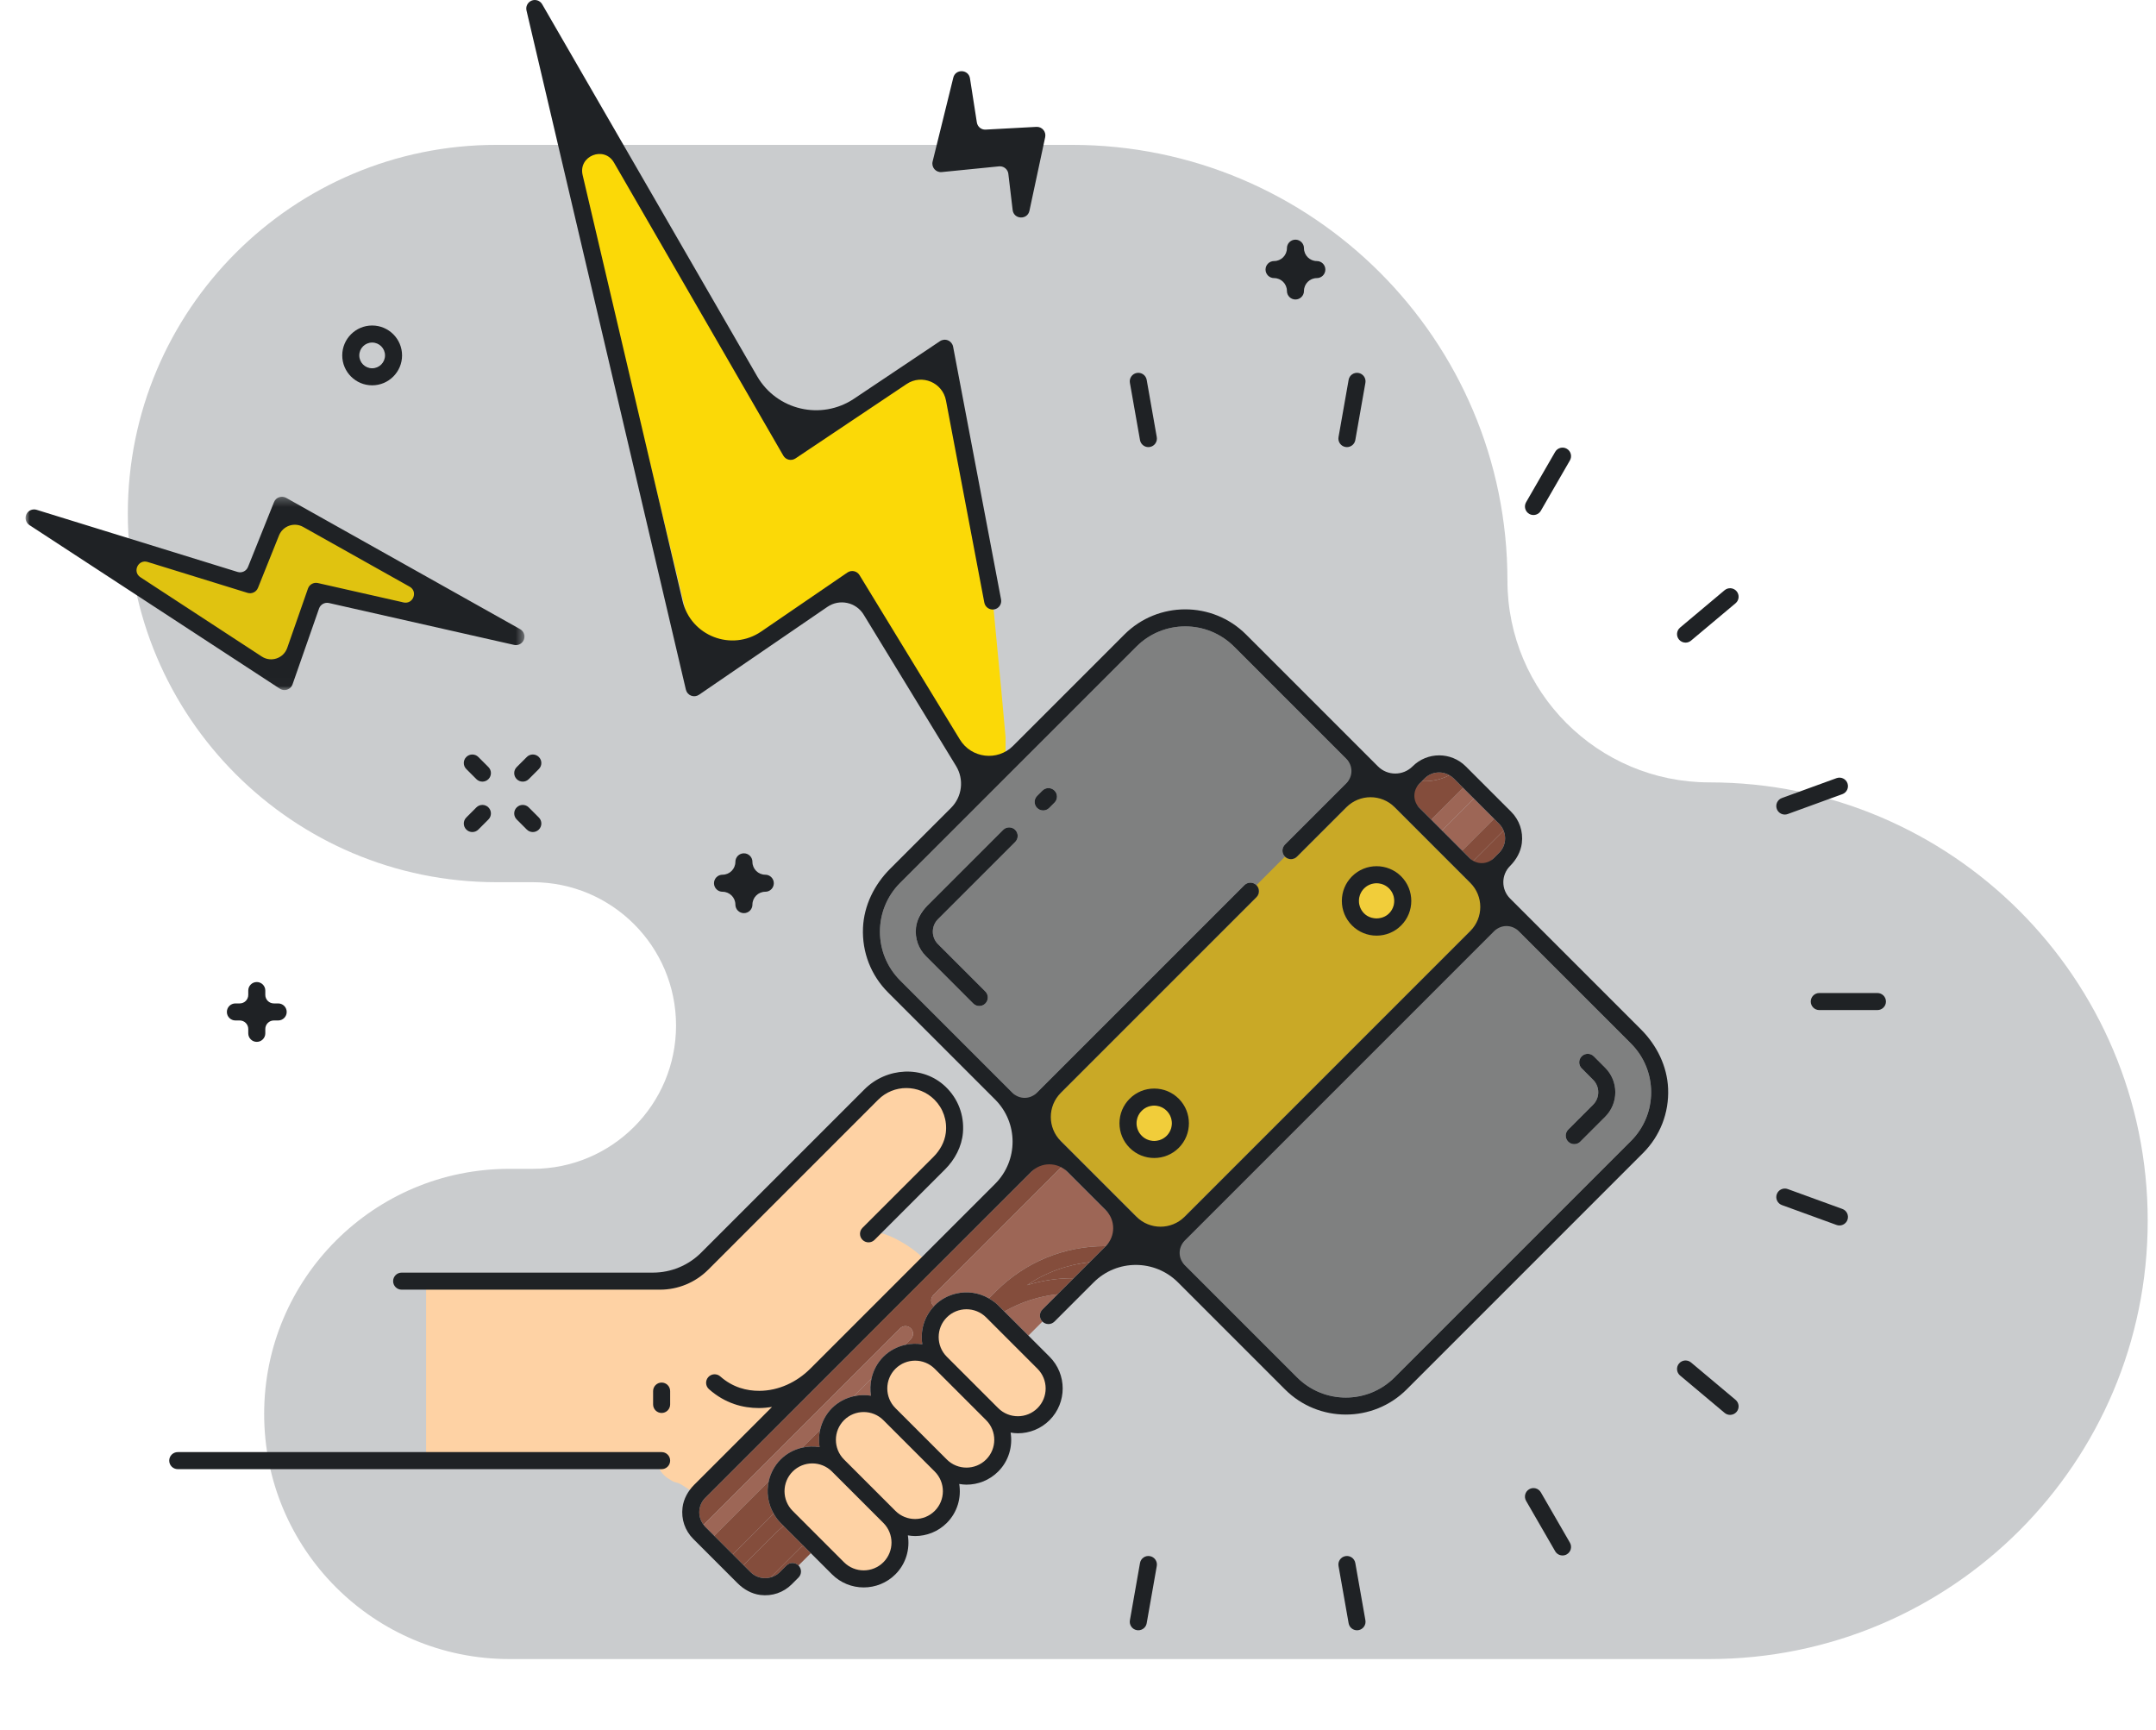 <svg width="253" height="203" viewBox="0 0 253 203" fill="none" xmlns="http://www.w3.org/2000/svg">
<path fill-rule="evenodd" clip-rule="evenodd" d="M58.261 17H125.781C154.01 17 176.893 39.884 176.893 68.112C176.893 81.199 187.502 91.809 200.589 91.809H200.592C228.999 91.809 252.027 114.836 252.027 143.243V143.246C252.027 171.653 228.999 194.681 200.592 194.681H174.594H59.759C43.874 194.681 30.998 181.805 30.998 165.921V165.919C30.998 150.035 43.874 137.158 59.759 137.158H62.513C71.802 137.158 79.332 129.628 79.332 120.34C79.332 111.051 71.802 103.521 62.513 103.521H58.261C34.369 103.521 15 84.152 15 60.26C15 36.368 34.369 17 58.261 17Z" fill="#4F545C" fill-opacity="0.3"/>
<path d="M50 150H80.5L104.5 126.5L109 127.5L112 131L110.5 136L102 144.5L110.5 149L85.5 171.5L73 171H50V150Z" fill="#FED2A4"/>
<path fill-rule="evenodd" clip-rule="evenodd" d="M109.439 18.958C109.274 19.628 109.822 20.261 110.509 20.192L117.234 19.521C117.268 19.518 117.301 19.517 117.335 19.517C117.835 19.517 118.266 19.891 118.327 20.398L118.831 24.64C118.965 25.762 120.566 25.836 120.802 24.731L122.649 16.095C122.787 15.45 122.275 14.851 121.617 14.887L115.672 15.208C115.15 15.245 114.71 14.871 114.63 14.364L113.825 9.2C113.657 8.121 112.127 8.054 111.866 9.114L109.439 18.958Z" fill="#1F2225"/>
<path fill-rule="evenodd" clip-rule="evenodd" d="M171.582 99.816L175.321 96.077L172.956 93.712L169.217 97.451L171.582 99.816Z" fill="#9D6656"/>
<path fill-rule="evenodd" clip-rule="evenodd" d="M102.203 163.777C102.093 163.1 102.118 162.41 102.272 161.739L100.165 163.846C100.835 163.692 101.526 163.668 102.203 163.777ZM122.324 153.665L124.12 151.869C121.896 152.109 119.776 152.805 117.856 153.897L120.681 156.723L122.324 155.079C121.933 154.688 121.933 154.056 122.324 153.665Z" fill="#9D6656"/>
<path fill-rule="evenodd" clip-rule="evenodd" d="M106.88 155.875C107.227 156.222 107.227 156.783 106.88 157.13L106.194 157.816C106.864 157.661 107.554 157.637 108.232 157.747C107.976 156.172 108.433 154.509 109.609 153.274C109.585 153.255 109.555 153.246 109.532 153.224C109.186 152.877 109.186 152.315 109.532 151.969L124.627 136.874L123.136 135.384L82.763 175.757C82.308 176.212 82.057 176.817 82.057 177.462C82.057 178.004 82.243 178.512 82.569 178.932L105.626 155.875C105.972 155.528 106.533 155.528 106.88 155.875ZM94.303 181.409L91.951 179.057C91.584 179.367 91.223 179.686 90.88 180.03L87.253 183.656L88.088 184.491C88.723 185.125 89.622 185.321 90.431 185.099L93.907 181.624C94.02 181.511 94.158 181.448 94.303 181.409ZM167.962 96.195L171.701 92.457L170.587 91.343C170.434 91.189 170.26 91.07 170.081 90.966C169.075 91.49 167.967 91.725 166.86 91.66L165.143 93.377L167.962 96.195ZM90.212 173.798L83.803 180.207L85.998 182.402L90.786 177.614C90.11 176.445 89.916 175.082 90.212 173.798ZM125.904 149.992C125.937 149.992 125.969 149.988 126.001 149.988L127.879 148.11C125.224 148.4 122.711 149.318 120.52 150.807C122.241 150.273 124.05 149.991 125.904 149.992ZM173.878 102.111L175.912 100.077C176.367 99.623 176.618 99.016 176.618 98.373C176.618 98.056 176.556 97.751 176.441 97.466L172.836 101.07L173.878 102.111ZM96.173 169.806C96.063 169.129 96.088 168.439 96.242 167.769L94.136 169.874C94.806 169.72 95.496 169.696 96.173 169.806Z" fill="#844D3C"/>
<path d="M93.13 179.298C91.142 177.467 90.969 174.389 92.738 172.346L92.888 172.173C93.27 171.732 93.726 171.362 94.235 171.078L95.925 170.138C96.579 169.773 97.143 169.267 97.575 168.656L98.846 166.858C99.177 166.39 99.585 165.983 100.054 165.654L102.082 164.229C102.55 163.9 102.959 163.493 103.289 163.025L104.718 161.005C105.048 160.538 105.457 160.13 105.925 159.801L107.606 158.62C108.298 158.134 108.855 157.48 109.226 156.719L109.442 156.275C110.943 153.196 115.025 152.503 117.457 154.915L123.305 160.713C124.402 161.801 124.412 163.571 123.326 164.671C123.11 164.889 122.86 165.07 122.586 165.207L120.326 166.337C119.461 166.77 118.739 167.444 118.25 168.279L117.114 170.215C116.644 171.017 115.959 171.672 115.137 172.106L113.878 172.772C112.981 173.246 112.249 173.982 111.78 174.882L111.288 175.826C110.791 176.78 110.001 177.548 109.033 178.016L108.085 178.475C107.103 178.951 106.303 179.735 105.808 180.707L105.242 181.82C103.739 184.772 99.835 185.473 97.398 183.23L93.13 179.298Z" fill="#FED2A4"/>
<path d="M84.444 172.092C84.412 172.455 84.262 172.803 84.005 173.111C83.747 173.419 83.389 173.679 82.955 173.873C82.522 174.066 82.026 174.958 81.5 175C80.974 175.042 80.018 174.117 79.5 174C78.982 173.883 78.912 173.808 78.502 173.553C78.092 173.299 77.764 172.99 77.54 172.647C77.317 172.305 77.204 171.938 77.21 171.573C77.216 171.208 77.341 170.855 77.576 170.537L81.5 171L84.5 171L84.444 172.092Z" fill="#FED2A4"/>
<path d="M108.886 148.765C108.951 148.659 108.934 148.503 108.834 148.306C108.734 148.109 108.554 147.874 108.303 147.616C108.053 147.357 107.738 147.079 107.376 146.799C107.013 146.518 106.611 146.24 106.192 145.98C105.772 145.72 105.344 145.483 104.931 145.283C104.519 145.084 104.13 144.925 103.787 144.816C103.444 144.707 103.154 144.649 102.933 144.648C102.712 144.646 102.565 144.699 102.499 144.805L105.692 146.785L108.886 148.765Z" fill="#FED2A4"/>
<path fill-rule="evenodd" clip-rule="evenodd" d="M116.041 152.36L116.874 151.528C120.291 148.11 124.835 146.227 129.667 146.228C129.701 146.228 129.733 146.223 129.766 146.223L131.872 144.118L125.882 138.129L112.225 151.786C113.509 151.49 114.873 151.684 116.041 152.36ZM109.533 153.224C109.555 153.246 109.585 153.255 109.61 153.275C109.639 153.244 109.659 153.206 109.69 153.175C110.412 152.453 111.296 152 112.224 151.787L125.882 138.129L124.627 136.874L109.533 151.969C109.186 152.316 109.186 152.877 109.533 153.224ZM91.602 171.264C92.324 170.542 93.208 170.089 94.137 169.874L96.242 167.769C96.456 166.84 96.91 165.956 97.631 165.235C98.353 164.514 99.237 164.06 100.165 163.846L102.272 161.739C102.486 160.811 102.94 159.927 103.661 159.205C104.383 158.484 105.267 158.031 106.195 157.817L106.881 157.13C107.227 156.784 107.227 156.222 106.881 155.875C106.534 155.529 105.973 155.529 105.626 155.875L82.57 178.932C82.633 179.012 82.691 179.095 82.764 179.167L83.804 180.207L90.213 173.798C90.427 172.87 90.88 171.987 91.602 171.264Z" fill="#9D6656"/>
<path fill-rule="evenodd" clip-rule="evenodd" d="M116.873 151.529L116.04 152.361C116.429 152.586 116.802 152.843 117.134 153.175L117.856 153.898C119.776 152.805 121.895 152.11 124.12 151.87L126.001 149.989C125.969 149.989 125.936 149.993 125.904 149.993C124.05 149.992 122.241 150.274 120.52 150.808C122.711 149.319 125.224 148.401 127.878 148.111L129.766 146.224C129.732 146.224 129.7 146.229 129.667 146.229C124.835 146.228 120.29 148.111 116.873 151.529ZM91.951 179.058L91.601 178.708C91.269 178.376 91.011 178.003 90.786 177.615L85.998 182.403L87.253 183.657L90.879 180.031C91.222 179.687 91.583 179.368 91.951 179.058ZM93.906 181.624L90.43 185.1C90.821 184.993 91.192 184.798 91.497 184.491L92.286 183.703C92.677 183.312 93.309 183.312 93.7 183.703L95.148 182.255L94.302 181.409C94.158 181.448 94.019 181.511 93.906 181.624Z" fill="#844D3C"/>
<path fill-rule="evenodd" clip-rule="evenodd" d="M169.217 97.45L172.956 93.711L171.701 92.457L167.963 96.195L169.217 97.45Z" fill="#9D6656"/>
<path fill-rule="evenodd" clip-rule="evenodd" d="M170.081 90.967C169.16 90.439 167.965 90.558 167.178 91.343L166.861 91.66C167.967 91.725 169.075 91.49 170.081 90.967ZM172.836 101.071L176.44 97.466C176.321 97.171 176.144 96.9 175.912 96.668L175.321 96.076L171.582 99.816L172.836 101.071Z" fill="#844D3C"/>
<path fill-rule="evenodd" clip-rule="evenodd" d="M117.716 97.384C118.107 96.993 118.739 96.993 119.13 97.384C119.521 97.775 119.521 98.407 119.13 98.798L110.071 107.857C109.679 108.248 109.464 108.77 109.464 109.324C109.464 109.878 109.679 110.4 110.071 110.791L115.623 116.343C116.014 116.734 116.014 117.366 115.623 117.757C115.428 117.952 115.172 118.05 114.916 118.05C114.66 118.05 114.404 117.952 114.209 117.757L108.657 112.205C107.887 111.436 107.464 110.413 107.464 109.324C107.464 108.236 107.887 107.212 108.657 106.443L117.716 97.384ZM121.705 93.395L122.326 92.774C122.716 92.383 123.349 92.383 123.74 92.774C124.131 93.164 124.131 93.797 123.74 94.188L123.119 94.809C122.924 95.004 122.668 95.102 122.412 95.102C122.156 95.102 121.9 95.004 121.705 94.809C121.314 94.418 121.314 93.785 121.705 93.395ZM164.419 108.599C163.65 109.368 162.626 109.792 161.537 109.792C160.449 109.792 159.425 109.368 158.656 108.599C157.886 107.829 157.462 106.806 157.462 105.717C157.462 104.628 157.886 103.605 158.656 102.835C160.245 101.247 162.829 101.247 164.419 102.835C166.007 104.424 166.007 107.01 164.419 108.599ZM131.367 131.813C131.367 130.724 131.791 129.7 132.561 128.931C133.33 128.161 134.354 127.738 135.442 127.738C136.531 127.738 137.554 128.161 138.324 128.931C139.912 130.52 139.912 133.106 138.324 134.695C137.529 135.488 136.486 135.886 135.442 135.886C134.399 135.886 133.355 135.488 132.561 134.695C131.791 133.925 131.367 132.902 131.367 131.813ZM105.63 115.049L120.237 129.656L146.023 103.87C146.414 103.48 147.047 103.48 147.437 103.87C147.828 104.261 147.828 104.894 147.437 105.284L121.651 131.071L136.184 145.604L175.363 106.425L160.83 91.892L152.198 100.524C152.003 100.719 151.747 100.817 151.491 100.817C151.235 100.817 150.979 100.719 150.784 100.524C150.393 100.133 150.393 99.5 150.784 99.11L159.416 90.478L144.808 75.871C141.652 72.715 136.516 72.715 133.359 75.871L105.63 103.6C102.473 106.756 102.473 111.893 105.63 115.049Z" fill="#7F8080"/>
<path d="M16.5 65.5L27.5 68L31.5 65.5L32 62.5L34 61.5H38L49 68.5L50 71L36.5 69.5L33 78.5L28 76L25 74L14 67L16.5 65.5Z" fill="#E0C310"/>
<path d="M67.5 18H72L90.5 47L98 50L109.5 42.5L114.5 56.5L116.5 70.5L117.5 81L118 86.5V89L116.5 91.5L111.5 86L107.5 81L100 67.5L88 75L81.5 76L67.5 18Z" fill="#FBD907"/>
<path fill-rule="evenodd" clip-rule="evenodd" d="M160.83 91.892L152.198 100.524C152.003 100.719 151.747 100.817 151.491 100.817C151.235 100.817 150.979 100.719 150.784 100.524L147.437 103.871C147.828 104.261 147.828 104.894 147.437 105.285L121.651 131.071L136.184 145.604L175.363 106.425L160.83 91.892Z" fill="#C9A926"/>
<path fill-rule="evenodd" clip-rule="evenodd" d="M188.357 131.052L185.44 133.969C185.245 134.164 184.989 134.262 184.733 134.262C184.477 134.262 184.221 134.164 184.026 133.969C183.635 133.578 183.635 132.946 184.026 132.555L186.943 129.638C187.335 129.246 187.55 128.725 187.55 128.17C187.55 127.616 187.335 127.095 186.943 126.703L185.608 125.368C185.218 124.978 185.218 124.345 185.608 123.954C185.999 123.564 186.632 123.564 187.023 123.954L188.357 125.289C189.127 126.059 189.55 127.081 189.55 128.17C189.55 129.259 189.127 130.282 188.357 131.052ZM191.384 122.447L176.777 107.839L137.598 147.018L152.206 161.625C155.362 164.781 160.499 164.781 163.655 161.625L191.384 133.896C194.541 130.74 194.541 125.603 191.384 122.447Z" fill="#7F8080"/>
<path fill-rule="evenodd" clip-rule="evenodd" d="M160.07 104.249C159.261 105.059 159.261 106.375 160.07 107.185C160.854 107.968 162.221 107.968 163.005 107.185C163.814 106.375 163.814 105.059 163.005 104.249C162.6 103.845 162.069 103.643 161.537 103.643C161.006 103.643 160.474 103.845 160.07 104.249ZM136.91 130.345C136.518 129.953 135.996 129.738 135.442 129.738C134.888 129.738 134.367 129.953 133.975 130.345C133.166 131.155 133.166 132.471 133.975 133.281C134.784 134.089 136.1 134.089 136.91 133.281C137.719 132.471 137.719 131.155 136.91 130.345Z" fill="#F1CD3A"/>
<path fill-rule="evenodd" clip-rule="evenodd" d="M220.31 116.527H213.488C212.936 116.527 212.488 116.974 212.488 117.527C212.488 118.08 212.936 118.527 213.488 118.527H220.31C220.862 118.527 221.31 118.08 221.31 117.527C221.31 116.974 220.862 116.527 220.31 116.527ZM209.443 95.584C209.557 95.584 209.672 95.564 209.785 95.523L216.195 93.19C216.714 93.002 216.982 92.428 216.793 91.909C216.604 91.39 216.029 91.124 215.511 91.312L209.101 93.645C208.582 93.833 208.315 94.407 208.503 94.926C208.651 95.332 209.035 95.584 209.443 95.584ZM202.378 69.258L197.152 73.644C196.729 73.998 196.673 74.629 197.028 75.052C197.226 75.287 197.51 75.409 197.795 75.409C198.022 75.409 198.25 75.332 198.437 75.174L203.663 70.79C204.086 70.436 204.142 69.805 203.787 69.382C203.432 68.957 202.8 68.904 202.378 69.258ZM179.448 60.3C179.605 60.392 179.778 60.434 179.947 60.434C180.293 60.434 180.629 60.255 180.814 59.934L184.225 54.026C184.501 53.548 184.338 52.937 183.859 52.66C183.381 52.383 182.769 52.548 182.493 53.026L179.082 58.934C178.806 59.413 178.969 60.025 179.448 60.3ZM157.883 52.451C157.942 52.461 158 52.466 158.058 52.466C158.534 52.466 158.956 52.125 159.042 51.64L160.226 44.922C160.322 44.378 159.959 43.86 159.415 43.763C158.868 43.669 158.352 44.031 158.257 44.575L157.072 51.292C156.976 51.836 157.339 52.355 157.883 52.451ZM134.934 182.604C134.387 182.506 133.871 182.871 133.775 183.415L132.591 190.132C132.495 190.676 132.858 191.195 133.402 191.291C133.461 191.301 133.519 191.306 133.577 191.306C134.053 191.306 134.475 190.965 134.56 190.48L135.745 183.762C135.841 183.218 135.478 182.7 134.934 182.604ZM133.401 43.763C132.857 43.859 132.494 44.378 132.59 44.922L133.775 51.639C133.86 52.124 134.282 52.466 134.758 52.466C134.816 52.466 134.874 52.461 134.933 52.451C135.477 52.354 135.84 51.836 135.744 51.292L134.56 44.574C134.464 44.031 133.946 43.668 133.401 43.763ZM157.883 182.604C157.339 182.7 156.976 183.218 157.072 183.762L158.257 190.48C158.342 190.965 158.764 191.306 159.24 191.306C159.298 191.306 159.356 191.301 159.415 191.291C159.959 191.195 160.322 190.676 160.226 190.132L159.042 183.415C158.946 182.871 158.429 182.505 157.883 182.604ZM180.814 175.12C180.537 174.641 179.925 174.477 179.448 174.754C178.969 175.03 178.806 175.641 179.082 176.12L182.493 182.027C182.678 182.349 183.014 182.527 183.36 182.527C183.529 182.527 183.702 182.484 183.859 182.393C184.337 182.117 184.501 181.506 184.225 181.027L180.814 175.12ZM198.437 159.879C198.015 159.525 197.384 159.578 197.028 160.002C196.673 160.425 196.729 161.056 197.152 161.41L202.378 165.795C202.565 165.952 202.793 166.029 203.02 166.029C203.305 166.029 203.589 165.908 203.787 165.672C204.142 165.249 204.086 164.618 203.663 164.264L198.437 159.879ZM216.195 141.863L209.785 139.53C209.268 139.342 208.693 139.608 208.503 140.128C208.315 140.646 208.582 141.22 209.101 141.409L215.511 143.742C215.624 143.783 215.739 143.802 215.853 143.802C216.261 143.802 216.645 143.55 216.793 143.144C216.982 142.626 216.714 142.051 216.195 141.863ZM46.132 150.336C46.132 150.889 46.58 151.336 47.132 151.336H77.449C79.571 151.336 81.606 150.493 83.106 148.993L103.06 129.039C104.878 127.223 107.835 127.223 109.656 129.042C110.677 130.064 111.166 131.473 110.985 132.94C110.852 134.015 110.297 134.996 109.53 135.763L101.213 144.078C100.822 144.469 100.822 145.102 101.213 145.492C101.604 145.883 102.237 145.883 102.627 145.492L110.888 137.232C112.055 136.065 112.865 134.547 112.999 132.902C113.165 130.862 112.424 128.919 110.956 127.517C108.305 124.982 104.037 125.234 101.444 127.828L82.278 146.993C80.778 148.493 78.743 149.336 76.621 149.336H47.132C46.58 149.336 46.132 149.783 46.132 150.336ZM77.64 170.397H20.858C20.306 170.397 19.858 170.844 19.858 171.397C19.858 171.95 20.306 172.397 20.858 172.397H77.64C78.192 172.397 78.64 171.95 78.64 171.397C78.64 170.844 78.192 170.397 77.64 170.397ZM122.326 92.774L121.705 93.395C121.314 93.786 121.314 94.419 121.705 94.809C121.9 95.004 122.156 95.102 122.412 95.102C122.668 95.102 122.924 95.004 123.119 94.809L123.74 94.188C124.131 93.797 124.131 93.165 123.74 92.774C123.349 92.383 122.717 92.383 122.326 92.774ZM117.716 97.384L108.811 106.288C108.114 106.986 107.598 107.876 107.49 108.857C107.35 110.117 107.778 111.326 108.657 112.205L114.209 117.757C114.404 117.952 114.66 118.05 114.916 118.05C115.172 118.05 115.428 117.952 115.623 117.757C116.014 117.366 116.014 116.734 115.623 116.343L110.071 110.791C109.679 110.4 109.464 109.878 109.464 109.324C109.464 108.77 109.679 108.248 110.071 107.857L119.13 98.798C119.521 98.407 119.521 97.775 119.13 97.384C118.739 96.993 118.107 96.993 117.716 97.384ZM187.023 123.954C186.632 123.563 186 123.563 185.609 123.954C185.218 124.345 185.218 124.977 185.609 125.368L186.943 126.703C187.335 127.095 187.551 127.616 187.551 128.17C187.551 128.725 187.335 129.246 186.943 129.638L184.026 132.555C183.636 132.945 183.636 133.578 184.026 133.969C184.222 134.164 184.478 134.262 184.733 134.262C184.989 134.262 185.245 134.164 185.44 133.969L188.357 131.052C189.127 130.282 189.551 129.259 189.551 128.17C189.551 127.081 189.127 126.058 188.357 125.289L187.023 123.954Z" fill="#1F2225"/>
<path fill-rule="evenodd" clip-rule="evenodd" d="M191.385 133.896L163.656 161.625C160.494 164.788 155.368 164.788 152.206 161.625L139.013 148.432C138.232 147.652 138.232 146.385 139.013 145.604L175.364 109.253C176.144 108.472 177.411 108.472 178.192 109.253L191.385 122.447C194.547 125.609 194.547 130.735 191.385 133.896ZM124.48 133.9C122.918 132.337 122.918 129.805 124.48 128.243L147.438 105.285C147.828 104.894 147.828 104.261 147.438 103.871C147.047 103.48 146.414 103.48 146.024 103.871L121.652 128.243C120.871 129.024 119.605 129.024 118.823 128.243L105.63 115.049C102.469 111.888 102.469 106.762 105.63 103.6L133.36 75.871C136.517 72.715 141.653 72.715 144.809 75.871L158.002 89.064C158.783 89.845 158.783 91.112 158.002 91.892L150.784 99.11C150.394 99.5 150.394 100.133 150.784 100.524C150.98 100.719 151.236 100.817 151.491 100.817C151.747 100.817 152.003 100.719 152.198 100.524L158.002 94.721C159.564 93.159 162.097 93.159 163.659 94.721L172.535 103.597C174.097 105.159 174.097 107.692 172.535 109.253L139.013 142.776C137.451 144.338 134.919 144.338 133.357 142.776L124.48 133.9ZM166.861 91.661L167.178 91.343C167.965 90.558 169.16 90.439 170.081 90.967C170.261 91.071 170.434 91.19 170.588 91.343L171.701 92.458L172.956 93.711L175.322 96.077L175.912 96.667C176.144 96.9 176.322 97.171 176.441 97.466C176.556 97.75 176.618 98.057 176.618 98.373C176.618 99.017 176.367 99.623 175.912 100.078L175.293 100.698C174.511 101.479 173.245 101.479 172.464 100.698L166.558 94.792C165.777 94.011 165.777 92.745 166.558 91.963L166.861 91.661ZM177.202 101.617L177.204 101.615C177.929 100.889 178.456 99.962 178.583 98.944C178.756 97.556 178.293 96.22 177.326 95.253L172.002 89.929C170.279 88.207 167.487 88.207 165.764 89.929C164.641 91.053 162.819 91.053 161.696 89.929L146.223 74.457C142.286 70.521 135.882 70.521 131.946 74.457L118.88 87.523C117.049 89.354 113.986 88.989 112.637 86.779L100.861 67.486C100.718 67.252 100.485 67.087 100.217 67.029C99.948 66.973 99.669 67.026 99.442 67.182L89.331 74.103C85.851 76.485 81.064 74.628 80.1 70.523L68.369 20.534C67.843 18.294 70.896 17.084 72.048 19.077L91.92 53.467C92.058 53.707 92.289 53.878 92.559 53.941C92.829 54.002 93.112 53.951 93.342 53.798L106.391 45.062C108.177 43.865 110.606 44.882 111.007 46.995L115.507 70.713C115.61 71.255 116.131 71.61 116.676 71.509C117.219 71.406 117.575 70.883 117.472 70.34L111.844 40.679C111.781 40.349 111.557 40.073 111.248 39.943C110.938 39.813 110.584 39.847 110.305 40.034L100.219 46.787C96.375 49.36 91.156 48.147 88.842 44.142L63.623 0.5C63.375 0.071 62.849 -0.112 62.389 0.071C61.928 0.254 61.67 0.747 61.783 1.229L80.488 80.931C80.564 81.252 80.792 81.516 81.1 81.635C81.408 81.753 81.754 81.713 82.027 81.527L97.094 71.212C98.512 70.242 100.454 70.658 101.35 72.125L112.19 89.885C113.153 91.462 112.91 93.492 111.605 94.798L104.45 101.953C102.594 103.809 101.379 106.265 101.269 108.888C101.149 111.748 102.207 114.455 104.216 116.463L116.773 129.021C119.507 131.754 119.507 136.187 116.773 138.92L95.099 160.594C93.506 162.188 91.373 163.196 89.12 163.208C87.632 163.216 85.99 162.814 84.522 161.516C84.108 161.151 83.476 161.189 83.11 161.603C82.744 162.017 82.783 162.649 83.198 163.014C85.102 164.698 87.184 165.227 89.052 165.227C89.591 165.227 90.1 165.173 90.594 165.1L81.472 174.221C80.747 174.946 80.221 175.874 80.094 176.891C79.921 178.28 80.384 179.616 81.35 180.582L86.551 185.783C87.276 186.507 88.202 187.034 89.219 187.162C90.607 187.336 91.945 186.874 92.912 185.906L93.7 185.118C94.091 184.728 94.091 184.094 93.701 183.704H93.7C93.31 183.313 92.677 183.313 92.286 183.704L91.498 184.492C91.192 184.798 90.821 184.994 90.431 185.1C89.622 185.322 88.723 185.125 88.088 184.492L87.253 183.657L85.999 182.403L83.803 180.208L82.764 179.167C82.691 179.095 82.633 179.012 82.57 178.932C82.244 178.512 82.058 178.004 82.058 177.462C82.058 176.818 82.309 176.212 82.764 175.757L121.016 137.506C122.187 136.334 124.087 136.334 125.259 137.506L129.75 141.998C130.922 143.169 130.922 145.069 129.75 146.24L126.001 149.989L124.12 151.87L122.324 153.666C121.933 154.056 121.933 154.689 122.324 155.08C122.715 155.47 123.347 155.47 123.738 155.08L128.336 150.483C131.069 147.749 135.502 147.749 138.235 150.483L150.792 163.04C152.76 165.007 155.345 165.992 157.931 165.992C160.516 165.992 163.101 165.007 165.07 163.04L192.799 135.31C194.809 133.301 195.866 130.594 195.747 127.735C195.637 125.112 194.422 122.655 192.565 120.798L177.202 105.435C176.147 104.381 176.147 102.671 177.202 101.617Z" fill="#1F2225"/>
<path fill-rule="evenodd" clip-rule="evenodd" d="M163.005 107.185C162.221 107.968 160.854 107.968 160.07 107.185C159.261 106.375 159.261 105.059 160.07 104.249C160.474 103.845 161.006 103.643 161.537 103.643C162.069 103.643 162.6 103.845 163.005 104.249C163.814 105.059 163.814 106.375 163.005 107.185ZM164.419 102.835C162.829 101.248 160.245 101.248 158.656 102.835C157.886 103.605 157.462 104.628 157.462 105.717C157.462 106.806 157.886 107.83 158.656 108.599C159.425 109.369 160.449 109.792 161.537 109.792C162.626 109.792 163.65 109.369 164.419 108.599C166.007 107.01 166.007 104.424 164.419 102.835ZM136.91 133.28C136.1 134.089 134.784 134.089 133.975 133.28C133.166 132.47 133.166 131.154 133.975 130.344C134.367 129.953 134.888 129.737 135.442 129.737C135.996 129.737 136.518 129.953 136.91 130.344C137.719 131.154 137.719 132.47 136.91 133.28ZM135.442 127.737C134.354 127.737 133.33 128.161 132.561 128.93C131.791 129.7 131.367 130.723 131.367 131.812C131.367 132.901 131.791 133.925 132.561 134.694C133.355 135.488 134.399 135.885 135.442 135.885C136.486 135.885 137.529 135.488 138.324 134.694C139.912 133.105 139.912 130.519 138.324 128.93C137.555 128.161 136.531 127.737 135.442 127.737ZM121.75 165.235C120.478 166.506 118.407 166.506 117.134 165.235L111.104 159.206C109.832 157.933 109.832 155.862 111.104 154.589C111.741 153.953 112.577 153.635 113.413 153.635C114.248 153.635 115.084 153.954 115.72 154.589L121.75 160.62C123.022 161.892 123.022 163.963 121.75 165.235ZM115.72 171.264C114.447 172.536 112.376 172.535 111.104 171.264L105.075 165.235C103.803 163.963 103.803 161.892 105.075 160.62C105.711 159.984 106.547 159.666 107.383 159.666C108.218 159.666 109.054 159.984 109.69 160.62L115.72 166.649C116.993 167.922 116.993 169.992 115.72 171.264ZM109.69 177.295C108.418 178.566 106.348 178.566 105.075 177.295L99.044 171.264C97.772 169.992 97.772 167.922 99.044 166.649C100.318 165.377 102.389 165.378 103.661 166.649L109.69 172.678C110.963 173.951 110.963 176.022 109.69 177.295ZM103.661 183.324C102.389 184.594 100.318 184.595 99.044 183.324L93.016 177.295C91.743 176.022 91.743 173.951 93.016 172.678C93.651 172.043 94.487 171.724 95.323 171.724C96.159 171.724 96.995 172.043 97.63 172.678L103.661 178.709C104.934 179.981 104.934 182.051 103.661 183.324ZM120.682 156.723L117.856 153.898L117.134 153.175C116.803 152.843 116.429 152.586 116.041 152.361C114.873 151.685 113.509 151.491 112.225 151.787C111.296 152.001 110.412 152.454 109.69 153.175C109.66 153.207 109.64 153.244 109.61 153.275C108.434 154.509 107.977 156.172 108.232 157.748C107.555 157.637 106.865 157.662 106.195 157.817C105.267 158.031 104.383 158.484 103.661 159.206C102.94 159.927 102.486 160.811 102.272 161.739C102.118 162.41 102.093 163.1 102.203 163.777C101.526 163.668 100.835 163.692 100.165 163.846C99.237 164.06 98.353 164.514 97.63 165.235C96.909 165.957 96.457 166.84 96.242 167.769C96.088 168.439 96.062 169.13 96.172 169.806C95.496 169.696 94.805 169.72 94.136 169.875C93.207 170.089 92.323 170.543 91.602 171.264C90.879 171.987 90.427 172.871 90.213 173.798C89.916 175.083 90.111 176.446 90.787 177.615C91.011 178.004 91.269 178.377 91.602 178.709L91.951 179.058L94.302 181.41L95.148 182.256L97.63 184.738C98.656 185.764 100.005 186.277 101.353 186.277C102.701 186.277 104.049 185.764 105.075 184.738C106.318 183.496 106.796 181.782 106.533 180.167C106.815 180.213 107.098 180.248 107.383 180.248C108.73 180.248 110.079 179.735 111.104 178.709C112.348 177.465 112.826 175.752 112.563 174.136C112.844 174.182 113.128 174.217 113.412 174.217C114.76 174.217 116.108 173.705 117.134 172.678C118.377 171.436 118.855 169.722 118.592 168.107C118.874 168.153 119.157 168.188 119.442 168.188C120.79 168.188 122.138 167.675 123.164 166.649C125.216 164.597 125.216 161.257 123.164 159.206L120.682 156.723ZM77.64 162.238C77.088 162.238 76.64 162.685 76.64 163.238V164.804C76.64 165.357 77.088 165.804 77.64 165.804C78.192 165.804 78.64 165.357 78.64 164.804V163.238C78.64 162.685 78.192 162.238 77.64 162.238Z" fill="#1F2225"/>
<mask id="mask0" mask-type="alpha" maskUnits="userSpaceOnUse" x="3" y="58" width="59" height="23">
<path d="M3 80.978V58.288H61.545V80.978H3Z" fill="white"/>
</mask>
<g mask="url(#mask0)">
<path fill-rule="evenodd" clip-rule="evenodd" d="M47.359 70.692L37.303 68.418C36.808 68.306 36.307 68.584 36.139 69.064L33.706 76.029C33.277 77.255 31.812 77.754 30.724 77.044L16.477 67.736C15.506 67.102 16.212 65.601 17.319 65.943L29.047 69.569C29.547 69.723 30.077 69.469 30.271 68.986L32.74 62.833C33.19 61.712 34.522 61.242 35.575 61.833L48.069 68.844C49.075 69.409 48.484 70.946 47.359 70.692ZM61.478 75.058C61.656 74.595 61.467 74.07 61.034 73.827L33.573 58.417C33.322 58.275 33.022 58.25 32.752 58.346C32.48 58.441 32.263 58.649 32.156 58.916L29.101 66.531C28.907 67.015 28.375 67.268 27.878 67.114L4.295 59.823C3.818 59.676 3.306 59.902 3.094 60.354C2.882 60.805 3.035 61.343 3.453 61.616L32.838 80.815C33.003 80.922 33.193 80.978 33.385 80.978C33.494 80.978 33.603 80.96 33.708 80.924C33.999 80.825 34.228 80.598 34.329 80.308L37.439 71.408C37.606 70.928 38.107 70.65 38.603 70.762L60.324 75.675C60.808 75.785 61.299 75.523 61.478 75.058Z" fill="#1F2225"/>
</g>
<path fill-rule="evenodd" clip-rule="evenodd" d="M87.295 100.133C86.743 100.133 86.295 100.58 86.295 101.133C86.295 101.967 85.619 102.643 84.785 102.643C84.232 102.643 83.785 103.09 83.785 103.643C83.785 104.195 84.232 104.643 84.785 104.643C85.619 104.643 86.295 105.319 86.295 106.153C86.295 106.705 86.743 107.153 87.295 107.153C87.847 107.153 88.295 106.705 88.295 106.153C88.295 105.319 88.971 104.643 89.805 104.643C90.358 104.643 90.805 104.195 90.805 103.643C90.805 103.09 90.358 102.643 89.805 102.643C88.971 102.643 88.295 101.967 88.295 101.133C88.295 100.58 87.847 100.133 87.295 100.133ZM32.643 117.747H32.133C31.581 117.747 31.133 117.3 31.133 116.747V116.237C31.133 115.684 30.685 115.237 30.133 115.237C29.58 115.237 29.133 115.684 29.133 116.237V116.747C29.133 117.3 28.685 117.747 28.133 117.747H27.623C27.071 117.747 26.623 118.194 26.623 118.747C26.623 119.3 27.071 119.747 27.623 119.747H28.133C28.685 119.747 29.133 120.195 29.133 120.747V121.258C29.133 121.81 29.58 122.258 30.133 122.258C30.685 122.258 31.133 121.81 31.133 121.258V120.747C31.133 120.195 31.581 119.747 32.133 119.747H32.643C33.195 119.747 33.643 119.3 33.643 118.747C33.643 118.194 33.195 117.747 32.643 117.747ZM149.507 32.633C150.341 32.633 151.017 33.309 151.017 34.144C151.017 34.697 151.465 35.144 152.017 35.144C152.569 35.144 153.017 34.697 153.017 34.144C153.017 33.309 153.693 32.633 154.527 32.633C155.079 32.633 155.527 32.185 155.527 31.634C155.527 31.081 155.079 30.634 154.527 30.634C153.693 30.634 153.017 29.957 153.017 29.123C153.017 28.572 152.569 28.123 152.017 28.123C151.465 28.123 151.017 28.572 151.017 29.123C151.017 29.957 150.341 30.634 149.507 30.634C148.955 30.634 148.507 31.081 148.507 31.634C148.507 32.185 148.955 32.633 149.507 32.633ZM61.818 88.83L60.635 90.013C60.244 90.403 60.244 91.036 60.635 91.427C60.83 91.622 61.086 91.72 61.342 91.72C61.598 91.72 61.854 91.622 62.049 91.427L63.232 90.244C63.623 89.853 63.623 89.221 63.232 88.83C62.841 88.439 62.209 88.439 61.818 88.83ZM54.719 97.344C54.914 97.539 55.17 97.637 55.426 97.637C55.682 97.637 55.938 97.539 56.133 97.344L57.316 96.16C57.707 95.77 57.707 95.137 57.316 94.746C56.926 94.356 56.292 94.356 55.902 94.746L54.719 95.93C54.328 96.321 54.328 96.953 54.719 97.344ZM62.525 97.637C62.781 97.637 63.037 97.539 63.232 97.344C63.623 96.953 63.623 96.321 63.232 95.93L62.049 94.746C61.658 94.356 61.025 94.356 60.635 94.746C60.244 95.137 60.244 95.77 60.635 96.16L61.818 97.344C62.013 97.539 62.269 97.637 62.525 97.637ZM55.902 91.427C56.097 91.622 56.353 91.72 56.609 91.72C56.865 91.72 57.121 91.622 57.316 91.427C57.707 91.036 57.707 90.404 57.316 90.013L56.133 88.83C55.742 88.44 55.109 88.44 54.719 88.83C54.328 89.221 54.328 89.854 54.719 90.244L55.902 91.427ZM43.671 40.196C44.504 40.196 45.181 40.873 45.181 41.706C45.181 42.538 44.504 43.216 43.671 43.216C42.838 43.216 42.161 42.538 42.161 41.706C42.161 40.873 42.838 40.196 43.671 40.196ZM43.671 45.216C45.607 45.216 47.181 43.641 47.181 41.706C47.181 39.771 45.607 38.196 43.671 38.196C41.736 38.196 40.161 39.771 40.161 41.706C40.161 43.641 41.736 45.216 43.671 45.216Z" fill="#1F2225"/>
</svg>
